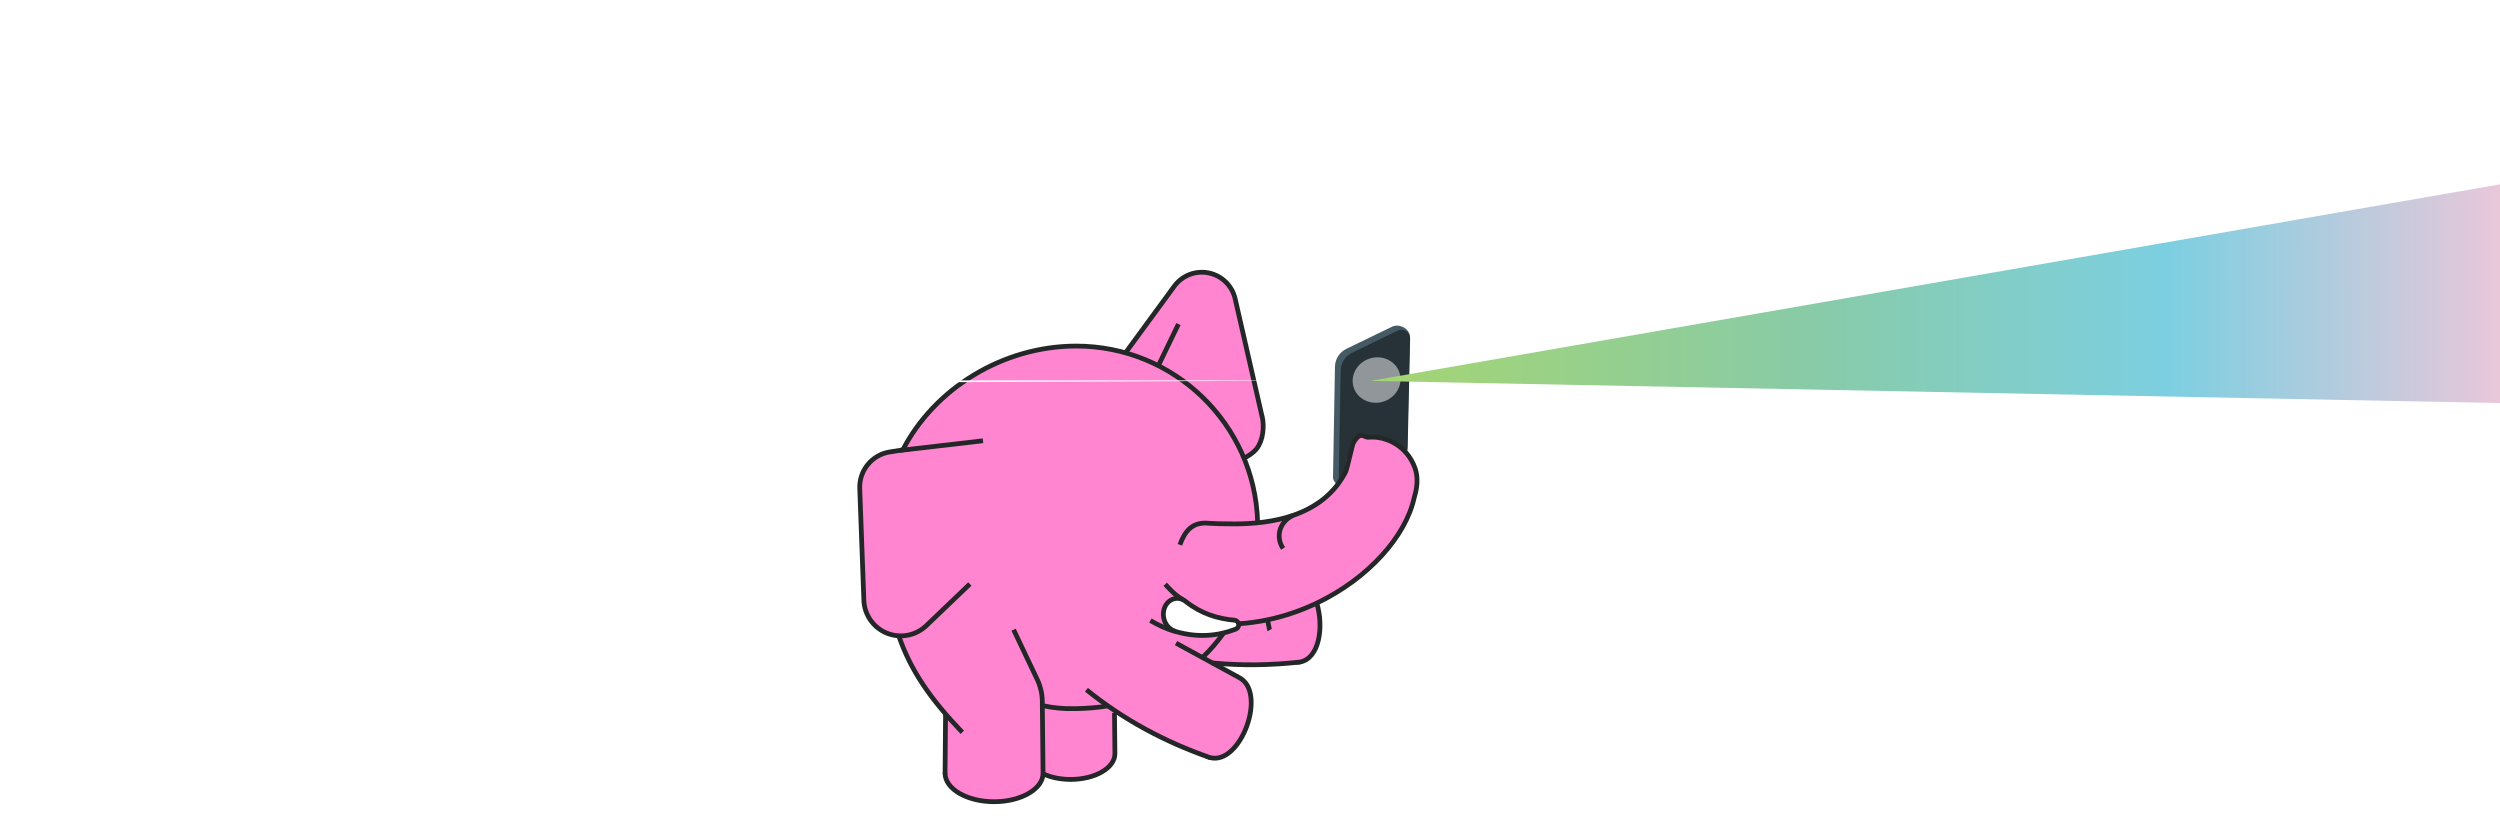 <svg width="1920" height="629" viewBox="0 0 1920 629" fill="none" xmlns="http://www.w3.org/2000/svg">
<path d="M1034.05 267.878L1069.19 250.879C1074.51 248.304 1082.25 252.179 1082.77 258.13L1080.75 344.117C1080.68 347.447 1078.74 350.456 1075.73 351.913L1032.83 372.562C1027.59 374.284 1023.17 369.693 1023.77 365.739L1025.24 281.8C1025.28 275.866 1028.69 270.473 1034.03 267.888L1034.05 267.878Z" fill="#455A64"/>
<path d="M1038.43 270.866L1073.56 253.867C1077.97 251.733 1083.06 255.004 1082.97 259.893L1081.07 343.963C1081 347.293 1079.06 350.303 1076.05 351.759L1033.68 372.257C1031.09 373.508 1028.1 371.603 1028.15 368.727L1029.63 284.809C1029.66 278.876 1033.07 273.483 1038.42 270.897L1038.43 270.866Z" fill="#263238"/>
<path d="M1074.85 286.303C1077.75 295.484 1072.14 305.37 1062.45 308.435C1052.75 311.499 1042.45 306.554 1039.58 297.452C1036.7 288.349 1042.28 278.384 1051.98 275.32C1061.67 272.255 1071.97 277.2 1074.85 286.303Z" fill="#FAFAFA" fill-opacity="0.5"/>
<path fill-rule="evenodd" clip-rule="evenodd" d="M1011.88 463.269C1000.16 468.87 987.502 473.276 974.214 476.074C976.304 493.99 987.174 509.757 998.706 508.567C998.754 508.561 998.809 508.555 998.864 508.549C1013.99 505.872 1017.43 481.433 1011.88 463.269Z" fill="#FF85D0"/>
<path fill-rule="evenodd" clip-rule="evenodd" d="M950.823 519.649C939.819 516.056 926.203 526.883 920.364 543.937C914.52 560.991 918.639 577.887 929.545 581.783C929.6 581.801 929.661 581.819 929.721 581.844C953.52 588.441 974.372 531.21 952.019 520.298L950.823 519.649Z" fill="#FF85D0"/>
<path fill-rule="evenodd" clip-rule="evenodd" d="M998.706 508.568C987.174 509.758 976.305 493.991 974.215 476.075C966.936 477.605 959.462 478.655 951.856 479.146C951.88 479.255 951.898 479.358 951.916 479.468C952.135 481.112 951.187 482.684 949.632 483.273C946.588 484.432 943.538 485.403 940.458 486.149C935.579 492.941 930.098 499.277 924.102 505.079L931.678 509.205C953.915 511.354 976.262 511.026 998.706 508.568Z" fill="#FF85D0"/>
<path fill-rule="evenodd" clip-rule="evenodd" d="M1012.19 462.865C1051.76 443.978 1080.66 411.534 1087.06 381.778C1087.46 379.914 1091.37 369.603 1087.6 359.061C1081.49 342.008 1065.37 334.349 1052.06 335.471C1047.98 335.817 1044.15 333.652 1038.29 344.066C1042.34 340.736 1041.24 346.774 1037.13 349.014L1034.01 353.284C1034.38 356.549 1034.84 360.287 1034.72 361.259C1034.71 361.343 1034.69 361.41 1034.67 361.453C1025.89 379.034 1011.15 389.673 993.626 395.615C985.205 398.473 976.139 400.245 966.783 401.186C966.236 383.477 962.366 366.538 955.78 351.008C957.93 350.092 963.362 347.567 965.89 344.429C971.012 338.081 972.051 327.224 970.234 319.273C959.48 314.71 948.495 307.645 937.315 298.597C936.064 297.589 935.614 295.89 936.203 294.397C936.793 292.904 938.281 291.963 939.879 292.073C948.021 292.637 956.029 292.655 963.879 291.981L949.528 229.125C947.249 219.13 939.332 211.38 929.277 209.298C919.215 207.222 908.875 211.198 902.805 219.476L865.256 270.704C853.239 267.281 840.565 265.442 827.465 265.442C771.386 265.442 718.727 297.85 694.303 345.176L684.302 346.754C670.601 348.902 660.673 360.949 661.183 374.798L664.373 460.71C664.786 471.871 671.719 481.745 682.078 485.945C685.037 487.14 688.117 487.808 691.198 487.978C698.689 509.923 710.312 528.5 727.124 548L726.717 593.815C726.99 605.746 743.747 615.384 764.35 615.384C785.123 615.384 801.984 605.588 801.984 593.517C807.713 596.072 815.429 598.269 823.2 598.269C841.956 598.269 857.188 589.415 857.188 578.515L856.848 545.287C879.504 560.46 903.935 572.312 929.854 581.379C918.948 577.483 914.829 560.587 920.674 543.533C926.512 526.479 940.128 515.652 951.132 519.245L924.41 504.674C930.407 498.872 935.888 492.536 940.766 485.745C928.931 488.615 916.797 488.36 904.342 484.834C904.093 484.761 903.85 484.689 903.607 484.604C900.077 483.408 897.568 481.053 896.073 478.243C892.774 472.053 894.347 463.63 900.514 460.358C903.248 458.908 906.463 458.853 909.197 460.097C909.92 460.431 910.612 460.856 911.25 461.366C915.26 464.558 919.325 467.113 923.444 469.14C931.798 473.243 940.359 475.185 949.023 475.986C950.573 476.132 951.83 477.254 952.164 478.741C959.771 478.25 967.245 477.2 974.523 475.67C987.811 472.873 1000.47 468.466 1012.19 462.865Z" fill="#FF85D0"/>
<path fill-rule="evenodd" clip-rule="evenodd" d="M969.318 319.609C971.131 327.562 970.095 338.418 964.977 344.767C961.789 348.72 955.787 351.708 955.787 351.708M864.383 270.952C874.781 256.761 888.92 237.468 901.867 219.795C907.935 211.517 918.273 207.544 928.331 209.623C938.382 211.705 946.303 219.455 948.59 229.456C953.302 250.098 965.378 302.806 969.766 322.013" fill="#FF85D0"/>
<path d="M969.318 319.609C971.131 327.562 970.095 338.418 964.977 344.767C961.789 348.72 955.787 351.708 955.787 351.708M864.383 270.952C874.781 256.761 888.92 237.468 901.867 219.795C907.935 211.517 918.273 207.544 928.331 209.623C938.382 211.705 946.303 219.455 948.59 229.456C953.302 250.098 965.378 302.806 969.766 322.013" stroke="#242728" stroke-width="3.661" stroke-miterlimit="1.5" stroke-linejoin="round"/>
<path fill-rule="evenodd" clip-rule="evenodd" d="M950.39 519.623C939.36 515.854 925.628 526.715 919.751 543.863C913.875 561.01 918.063 577.994 929.093 581.763" fill="#FF85D0"/>
<path d="M950.39 519.623C939.36 515.854 925.628 526.715 919.751 543.863C913.875 561.01 918.063 577.994 929.093 581.763" stroke="#242728" stroke-width="3.661" stroke-miterlimit="1.5" stroke-linejoin="round"/>
<path fill-rule="evenodd" clip-rule="evenodd" d="M973.604 475.992C975.71 493.994 986.666 509.823 998.249 508.474Z" fill="#FF85D0"/>
<path d="M973.604 475.992C975.71 493.994 986.666 509.823 998.249 508.474" stroke="#242728" stroke-width="3.661" stroke-miterlimit="1.5" stroke-linejoin="round"/>
<path fill-rule="evenodd" clip-rule="evenodd" d="M903.168 493.924L951.394 520.234C973.744 531.157 952.91 588.388 929.112 581.781C894.687 569.754 862.892 552.808 834.384 529.709" fill="#FF85D0"/>
<path d="M903.168 493.924L951.394 520.234C973.744 531.157 952.91 588.388 929.112 581.781C894.687 569.754 862.892 552.808 834.384 529.709" stroke="#242728" stroke-width="3.661" stroke-miterlimit="1.5" stroke-linejoin="round"/>
<path fill-rule="evenodd" clip-rule="evenodd" d="M1011.27 463.195C1016.81 481.355 1013.36 505.799 998.244 508.472C975.747 510.95 953.348 511.28 931.058 509.131" fill="#FF85D0"/>
<path d="M1011.27 463.195C1016.81 481.355 1013.36 505.799 998.244 508.472C975.747 510.95 953.348 511.28 931.058 509.131" stroke="#242728" stroke-width="3.661" stroke-miterlimit="1.5" stroke-linejoin="round"/>
<path fill-rule="evenodd" clip-rule="evenodd" d="M774.056 332.804C774.056 332.804 717.019 341.783 683.397 347.078C669.697 349.235 659.769 361.285 660.277 375.133C661.093 397.353 662.345 431.219 663.445 461.053C663.851 472.211 670.781 482.087 681.14 486.279C691.492 490.47 703.351 488.198 711.43 480.475C728.958 463.708 744.836 448.514 744.836 448.514" fill="#FF85D0"/>
<path d="M774.056 332.804C774.056 332.804 717.019 341.783 683.397 347.078C669.697 349.235 659.769 361.285 660.277 375.133C661.093 397.353 662.345 431.219 663.445 461.053C663.851 472.211 670.781 482.087 681.14 486.279C691.492 490.47 703.351 488.198 711.43 480.475C728.958 463.708 744.836 448.514 744.836 448.514" stroke="#242728" stroke-width="3.661" stroke-miterlimit="1.5" stroke-linejoin="round"/>
<path fill-rule="evenodd" clip-rule="evenodd" d="M923.354 505.12C923.4 505.08 923.438 505.04 923.485 505C929.48 499.198 934.954 492.861 939.836 486.07M690.129 487.919C699.387 515.252 715.025 537.339 739.054 562.424ZM801.606 542.05C808.17 543.517 815.654 544.495 826.54 544.229C834.816 544.027 842.931 543.506 850.822 542.12M965.854 400.632C963.543 325.808 902.005 265.772 826.54 265.772C770.33 265.772 717.559 298.32 693.207 345.825" fill="#FF85D0"/>
<path d="M923.354 505.12C923.4 505.08 923.438 505.04 923.485 505C929.48 499.198 934.954 492.861 939.836 486.07M690.129 487.919C699.387 515.252 715.025 537.339 739.054 562.424M801.606 542.05C808.17 543.517 815.654 544.495 826.54 544.229C834.816 544.027 842.931 543.506 850.822 542.12M965.854 400.632C963.543 325.808 902.005 265.772 826.54 265.772C770.33 265.772 717.559 298.32 693.207 345.825" stroke="#242728" stroke-width="3.661" stroke-miterlimit="1.5" stroke-linejoin="round"/>
<path d="M754.937 338.509L690.674 345.958" stroke="#242728" stroke-width="3.661" stroke-miterlimit="1.5" stroke-linejoin="round"/>
<path d="M905.045 248.901L889.991 280.011" stroke="#242728" stroke-width="3.661" stroke-miterlimit="1.5" stroke-linejoin="round"/>
<path fill-rule="evenodd" clip-rule="evenodd" d="M906.124 418.42C909.972 407.981 915.569 400.503 928.563 401.874C931.783 402.12 937.49 402.343 947.605 402.366C963.327 402.401 978.878 400.629 992.699 395.939C1010.22 389.994 1024.96 379.36 1033.74 361.773C1034.18 360.891 1038.75 341.474 1039.16 340.574C1045.02 330.159 1047.05 336.141 1051.14 335.797C1064.44 334.674 1080.56 342.328 1086.67 359.387C1090.44 369.928 1086.53 380.235 1086.13 382.098C1079.73 411.859 1050.83 444.299 1011.26 463.191C999.542 468.788 986.883 473.196 973.594 475.992C966.314 477.524 958.845 478.573 951.238 479.068" fill="#FF85D0"/>
<path d="M906.124 418.42C909.972 407.981 915.569 400.503 928.563 401.874C931.783 402.12 937.49 402.343 947.605 402.366C963.327 402.401 978.878 400.629 992.699 395.939C1010.22 389.994 1024.96 379.36 1033.74 361.773C1034.18 360.891 1038.75 341.474 1039.16 340.574C1045.02 330.159 1047.05 336.141 1051.14 335.797C1064.44 334.674 1080.56 342.328 1086.67 359.387C1090.44 369.928 1086.53 380.235 1086.13 382.098C1079.73 411.859 1050.83 444.299 1011.26 463.191C999.542 468.788 986.883 473.196 973.594 475.992C966.314 477.524 958.845 478.573 951.238 479.068" stroke="#242728" stroke-width="3.661" stroke-miterlimit="1.5" stroke-linejoin="round"/>
<path fill-rule="evenodd" clip-rule="evenodd" d="M992.806 395.891C982.489 401.007 979.535 412.252 985.399 421.243Z" fill="#FF85D0"/>
<path d="M992.806 395.891C982.489 401.007 979.535 412.252 985.399 421.243" stroke="#242728" stroke-width="3.661" stroke-miterlimit="1.5" stroke-linejoin="round"/>
<path fill-rule="evenodd" clip-rule="evenodd" d="M778.434 483.613C778.434 483.613 790.393 508.797 796.666 521.99C799.123 527.167 800.422 532.817 800.488 538.544C800.674 556.043 801.068 593.856 801.068 593.856C801.07 605.927 784.213 615.721 763.44 615.717C742.676 615.71 725.809 605.907 725.807 593.836" fill="#FF85D0"/>
<path d="M778.434 483.613C778.434 483.613 790.393 508.797 796.666 521.99C799.123 527.167 800.422 532.817 800.488 538.544C800.674 556.043 801.068 593.856 801.068 593.856C801.07 605.927 784.213 615.721 763.44 615.717C742.676 615.71 725.809 605.907 725.807 593.836" stroke="#242728" stroke-width="3.661" stroke-miterlimit="1.5" stroke-linejoin="round"/>
<path fill-rule="evenodd" clip-rule="evenodd" d="M855.933 547.579C856.094 562.776 856.261 578.851 856.261 578.851C856.264 589.755 841.037 598.602 822.273 598.598C814.509 598.594 807.34 597.075 801.61 594.519" fill="#FF85D0"/>
<path d="M855.933 547.579C856.094 562.776 856.261 578.851 856.261 578.851C856.264 589.755 841.037 598.602 822.273 598.598C814.509 598.594 807.34 597.075 801.61 594.519" stroke="#242728" stroke-width="3.661" stroke-miterlimit="1.5" stroke-linejoin="round"/>
<path d="M726.189 548.943L725.798 594.522" stroke="#242728" stroke-width="3.661" stroke-miterlimit="1.5" stroke-linejoin="round"/>
<path fill-rule="evenodd" clip-rule="evenodd" d="M899.585 460.684C903.047 458.85 907.266 459.247 910.321 461.694C922.457 471.365 935.155 475.161 948.098 476.314C949.75 476.471 951.076 477.746 951.29 479.389C951.51 481.033 950.564 482.616 949.012 483.2C934.292 488.851 919.106 489.602 903.41 485.164C891.399 481.764 890.429 465.557 899.585 460.684Z" fill="white" stroke="#242728" stroke-width="3.661" stroke-miterlimit="1.5" stroke-linejoin="round"/>
<path fill-rule="evenodd" clip-rule="evenodd" d="M908.262 460.429C902.176 456.803 898.931 453.025 894.867 448.709Z" fill="#FF85D0"/>
<path d="M908.262 460.429C902.176 456.803 898.931 453.025 894.867 448.709" stroke="#242728" stroke-width="3.661" stroke-miterlimit="1.5" stroke-linejoin="round"/>
<path fill-rule="evenodd" clip-rule="evenodd" d="M902.679 484.938C895.803 483.199 888.609 479.546 883.479 476.569Z" fill="#FF85D0"/>
<path d="M902.679 484.938C895.803 483.199 888.609 479.546 883.479 476.569" stroke="#242728" stroke-width="3.661" stroke-miterlimit="1.5" stroke-linejoin="round"/>
<g filter="url(#filter0_d_5961_15485)">
<path d="M-63 292L1030 292.177L-63 297V292Z" fill="white"/>
</g>
<g filter="url(#filter1_d_5961_15485)">
<path d="M1982.84 310.779L1052.5 292.539L1926 140.5L1982.84 310.779Z" fill="url(#paint0_linear_5961_15485)"/>
</g>
<defs>
<filter id="filter0_d_5961_15485" x="-83" y="272" width="1133" height="45" filterUnits="userSpaceOnUse" color-interpolation-filters="sRGB">
<feFlood flood-opacity="0" result="BackgroundImageFix"/>
<feColorMatrix in="SourceAlpha" type="matrix" values="0 0 0 0 0 0 0 0 0 0 0 0 0 0 0 0 0 0 127 0" result="hardAlpha"/>
<feOffset/>
<feGaussianBlur stdDeviation="10"/>
<feComposite in2="hardAlpha" operator="out"/>
<feColorMatrix type="matrix" values="0 0 0 0 1 0 0 0 0 1 0 0 0 0 1 0 0 0 1 0"/>
<feBlend mode="normal" in2="BackgroundImageFix" result="effect1_dropShadow_5961_15485"/>
<feBlend mode="normal" in="SourceGraphic" in2="effect1_dropShadow_5961_15485" result="shape"/>
</filter>
<filter id="filter1_d_5961_15485" x="912.498" y="0.5" width="1210.34" height="450.279" filterUnits="userSpaceOnUse" color-interpolation-filters="sRGB">
<feFlood flood-opacity="0" result="BackgroundImageFix"/>
<feColorMatrix in="SourceAlpha" type="matrix" values="0 0 0 0 0 0 0 0 0 0 0 0 0 0 0 0 0 0 127 0" result="hardAlpha"/>
<feOffset/>
<feGaussianBlur stdDeviation="70"/>
<feComposite in2="hardAlpha" operator="out"/>
<feColorMatrix type="matrix" values="0 0 0 0 0.585 0 0 0 0 0.601 0 0 0 0 0.499 0 0 0 0.6 0"/>
<feBlend mode="normal" in2="BackgroundImageFix" result="effect1_dropShadow_5961_15485"/>
<feBlend mode="normal" in="SourceGraphic" in2="effect1_dropShadow_5961_15485" result="shape"/>
</filter>
<linearGradient id="paint0_linear_5961_15485" x1="1971.15" y1="225.639" x2="1052.37" y2="227.08" gradientUnits="userSpaceOnUse">
<stop stop-color="#FFC6D9"/>
<stop offset="0.333" stop-color="#7CCFE1"/>
<stop offset="0.641" stop-color="#89CBA6"/>
<stop offset="1" stop-color="#A5D571"/>
</linearGradient>
</defs>
</svg>
